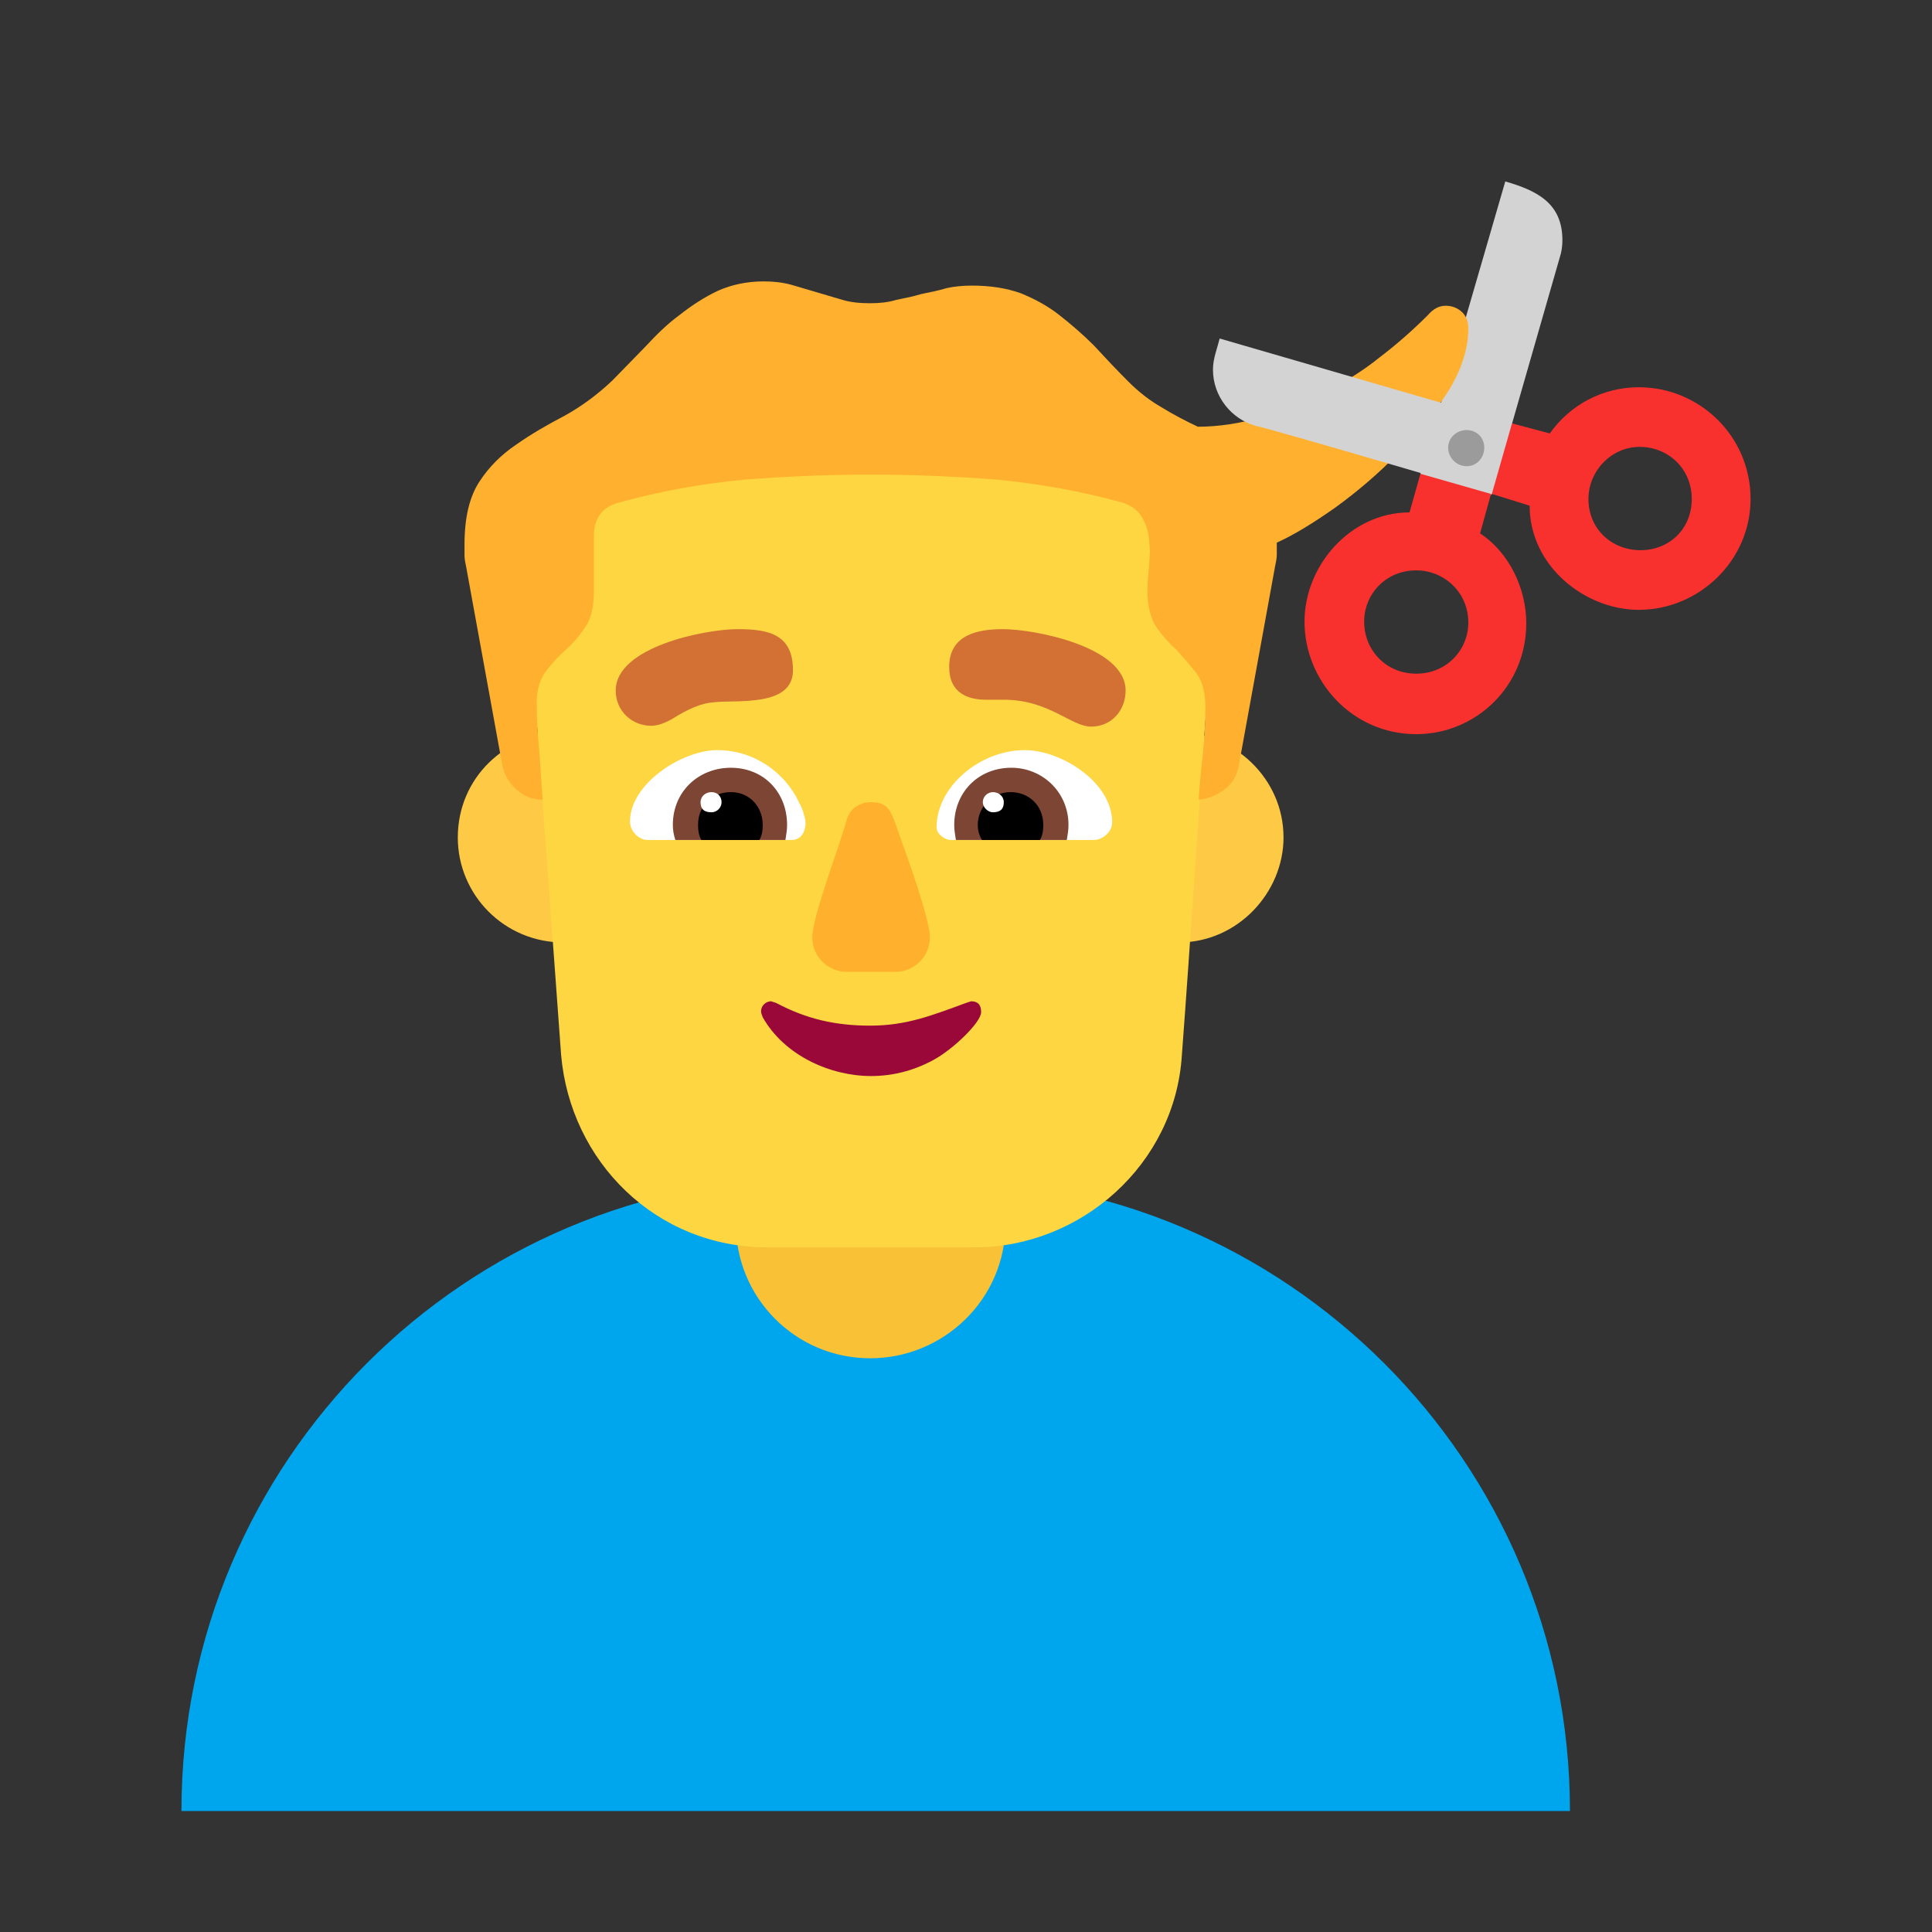 <svg version="1.1" xmlns="http://www.w3.org/2000/svg" viewBox="0 0 2300 2300"><rect x="0" y="0" width="2300" height="2300" fill="#333333" stroke="none"/><g transform="scale(1,-1) translate(-256, -1869)">
		<path d="M1975 1221l57 60 81 282c2 6 3 13 3 20 0 44-30 59-68 70l-101-348 11-76 17-8 z" fill="#D3D3D3"/>
		<path d="M2125-287c0 416-338 754-755 754l-144 0c-417 0-754-338-754-754l1653 0 z" fill="#00A6ED"/>
		<path d="M1292 252c87 0 161 70 161 160l0 106-321 0 0-106c0-88 71-160 160-160 z" fill="#F9C136"/>
		<path d="M1659 747c71 0 125 60 125 125 0 71-60 125-125 125-71 0-125-60-125-125 0-71 60-125 125-125 z M927 747c71 0 125 60 125 125 0 71-60 125-125 125-69 0-126-54-126-125 0-68 55-125 126-125 z" fill="#FECA46"/>
		<path d="M1416 384c127 0 239 99 247 229 11 146 19 279 30 425l1 14c0 217-160 378-366 378l-69 0c-155 0-282-96-338-223-23-53-29-108-29-156l32-438c11-126 112-229 246-229l246 0 z" fill="#FDD641"/>
		<path d="M1555 1004c24 0 41 19 41 43 0 52-108 73-146 73-29 0-64-6-64-45 0-31 22-39 44-39l21 0c54 0 80-32 104-32 z M1031 1005c8 0 16 3 25 8 19 12 35 19 50 20 27 3 94-6 94 38 0 43-29 49-66 49-38 0-145-21-145-73 0-25 20-42 42-42 z" fill="#D37034"/>
		<path d="M1558 869l-170 0c-7 0-17 7-17 15 0 49 52 92 105 92 43 0 104-38 104-86 0-12-12-21-22-21 z M1198 869c12 0 17 10 17 21 0 4-4 18-7 22-17 38-55 64-98 64-42 0-104-40-104-85 0-12 11-22 21-22l171 0 z" fill="#FFFFFF"/>
		<path d="M1526 869l-132 0c-1 7-2 11-2 18 0 38 28 68 68 68 37 0 68-29 68-68 0-7-1-11-2-18 z M1191 869c1 7 2 11 2 18 0 38-27 68-67 68-38 0-69-28-69-68 0-6 1-12 3-18l131 0 z" fill="#7D4533"/>
		<path d="M1494 869l-69 0c-3 5-5 11-5 18 0 21 17 39 39 39 22 0 39-16 39-39 0-7-1-13-4-18 z M1160 869c3 5 4 11 4 18 0 21-15 39-38 39-22 0-39-16-39-39 0-7 1-13 4-18l69 0 z" fill="#000000"/>
		<path d="M1438 902c9 0 13 4 13 12 0 7-6 12-13 12-6 0-12-5-12-12 0-6 6-12 12-12 z M1103 902c7 0 12 6 12 12 0 7-5 12-12 12-7 0-13-5-13-12 0-8 4-12 13-12 z" fill="#FFFFFF"/>
		<path d="M1322 712c22 0 41 18 41 41 0 18-18 71-32 110-14 38-14 51-38 51-13 0-25-7-29-21-8-30-41-115-41-140 0-23 19-41 41-41l58 0 z" fill="#FFB02C"/>
		<path d="M1293 588c25 0 50 6 74 19 24 13 57 45 57 57 0 9-4 13-12 13l-6-2c-41-15-71-27-114-27-42 0-76 8-112 27l-6 2c-6 0-12-5-12-12 0-2 1-4 2-7 26-46 81-70 129-70 z" fill="#990839"/>
		<path d="M1683 917c12 1 23 6 32 13 9 7 14 17 16 29l43 236c1 5 2 9 2 14l0 14c20 9 43 23 70 42 26 19 51 40 74 64 23 23 43 48 60 74 16 26 24 51 24 75 0 7-2 14-7 19-5 5-12 8-20 8-8 0-15-4-21-11-17-17-36-34-57-50-21-17-44-31-68-43-24-13-49-22-74-29-25-7-50-11-75-11-15 7-30 15-43 23-14 8-27 18-40 31-15 15-28 29-41 43-13 13-27 25-41 36-14 11-29 19-46 26-17 6-36 9-58 9-11 0-21-1-30-3-10-3-20-5-30-7-10-3-20-5-30-7-10-3-20-4-31-4-12 0-23 1-33 4l-61 18c-11 3-22 4-33 4-20 0-38-4-54-11-17-8-32-18-46-29-15-11-28-24-41-38l-39-40c-18-17-37-31-57-42-21-11-40-22-57-34-18-12-33-27-44-44-12-18-18-43-18-75l0-13c0-5 1-9 2-14l43-236c2-11 8-21 17-29 9-8 19-12 31-12l-4 58c-2 19-3 39-3 58 0 15 4 28 11 37 7 9 14 17 23 25 9 8 17 17 24 28 7 10 10 24 10 42l0 66c0 21 10 35 31 40 47 13 96 22 148 27 52 4 102 6 150 6 49 0 99-2 151-6 51-5 101-14 148-27 11-3 19-9 24-17 5-8 8-17 9-27l1-15-1-16c-1-11-2-21-2-30 0-19 4-34 11-44 7-10 15-19 24-27 8-9 16-18 23-27 7-9 11-23 11-41 0-18-1-36-3-55-2-19-4-37-5-55 z" fill="#FFB02F"/>
		<path d="M2032 1281c26 0 52 1 78 2l6 33-60 49-348 101c-3-12-8-24-8-37 0-32 22-59 51-67 20-4 281-81 281-81 z" fill="#D3D3D3"/>
		<path d="M2002 1314c12 0 21 10 21 22 0 12-9 21-21 21-12 0-22-9-22-21 0-12 10-22 22-22 z" fill="#9B9B9B"/>
		<path d="M1942 995c71 0 131 57 131 132 0 41-20 84-55 107l13 47-84 24-13-46c-70 0-125-63-125-130 0-71 57-134 133-134 z M2207 1143c71 0 133 58 133 132 0 75-61 133-133 133-43 0-82-21-106-55l-45 12-24-84 45-14c0-72 66-124 130-124 z M1942 1067c-36 0-62 28-62 62 0 33 26 61 62 61 33 0 62-26 62-62 0-33-26-61-62-61 z M2209 1214c-34 0-62 25-62 61 0 33 27 62 61 62 34 0 62-26 62-62 0-36-27-61-61-61 z" fill="#F8312F"/>
	</g></svg>
